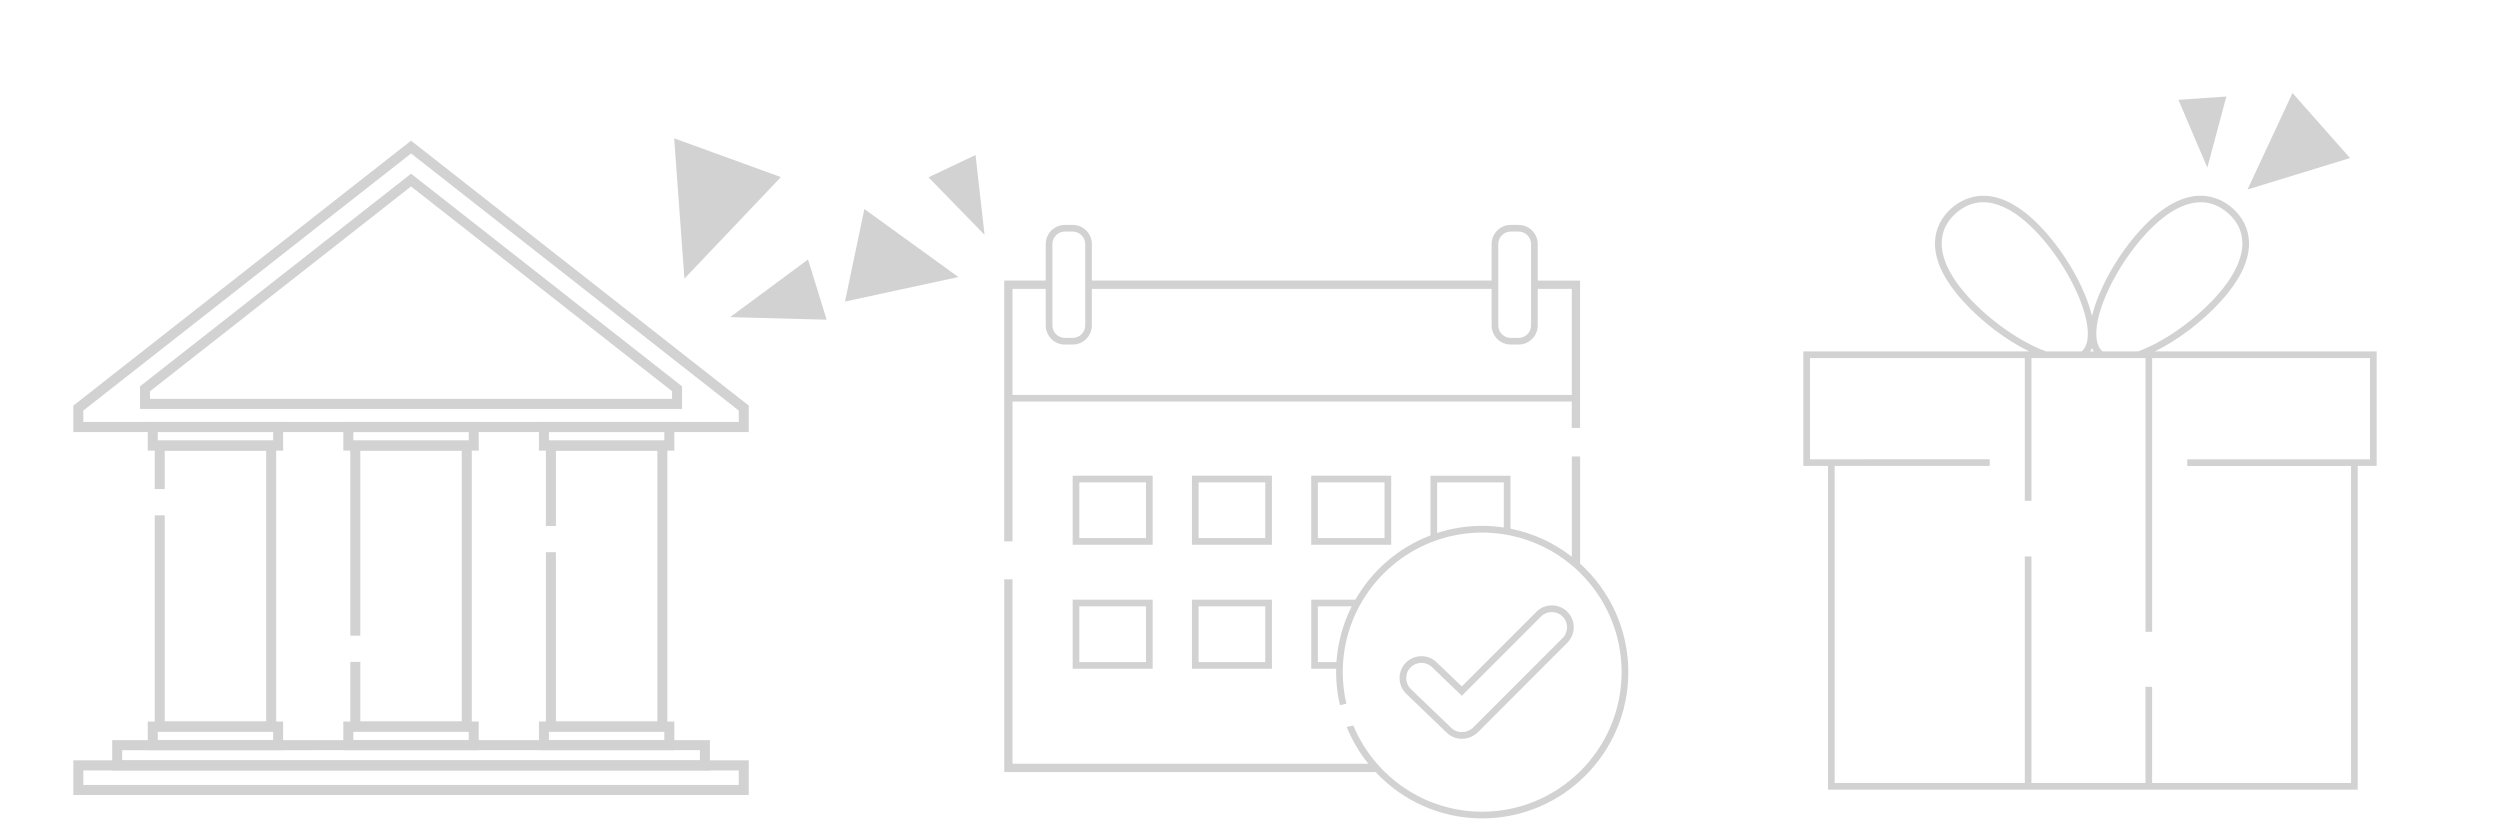 <?xml version="1.0" encoding="utf-8"?>
<!-- Generator: Adobe Illustrator 26.0.1, SVG Export Plug-In . SVG Version: 6.00 Build 0)  -->
<svg version="1.1" id="Layer_1" xmlns="http://www.w3.org/2000/svg" xmlns:xlink="http://www.w3.org/1999/xlink" x="0px" y="0px"
	 viewBox="0 0 750 250" style="enable-background:new 0 0 750 250;" xml:space="preserve">
<style type="text/css">
	.st0{fill:#D3D2D2;}
	.st1{fill:none;}
</style>
<g>
	<g>
		<polygon class="st0" points="287.52,83.11 253.5,90.46 259.31,62.71 		"/>
	</g>
	<g>
		<polygon class="st0" points="295.37,70.46 278.56,53.19 292.66,46.5 		"/>
	</g>
	<g>
		<path class="st0" d="M345.8,163.43h-24v-20.72h24V163.43z M323.8,161.43h20v-16.72h-20V161.43z"/>
	</g>
	<g>
		<path class="st0" d="M381.58,163.43h-24v-20.72h24V163.43z M359.58,161.43h20v-16.72h-20V161.43z"/>
	</g>
	<g>
		<path class="st0" d="M417.36,163.43h-24v-20.72h24V163.43z M395.36,161.43h20v-16.72h-20V161.43z"/>
	</g>
	<g>
		<path class="st0" d="M345.8,200.62h-24V179.9h24V200.62z M323.8,198.62h20V181.9h-20V198.62z"/>
	</g>
	<g>
		<path class="st0" d="M381.58,200.62h-24V179.9h24V200.62z M359.58,198.62h20V181.9h-20V198.62z"/>
	</g>
	<g>
		<path class="st0" d="M438.56,221.64c-1.65,0-3.28-0.62-4.52-1.81l-12.15-11.67c-2.61-2.51-2.7-6.67-0.19-9.29
			c1.21-1.26,2.84-1.98,4.6-2.01c1.75-0.04,3.42,0.61,4.68,1.82l7.56,7.25l22.38-22.4c1.23-1.24,2.88-1.92,4.64-1.92
			s3.41,0.68,4.64,1.92l0,0c2.56,2.56,2.56,6.73,0,9.29l-26.79,26.82c-0.51,0.51-1.11,0.92-1.83,1.27
			C440.62,221.4,439.58,221.64,438.56,221.64z M426.43,198.86c-0.03,0-0.07,0-0.1,0c-1.22,0.03-2.36,0.52-3.2,1.4
			c-1.74,1.82-1.68,4.71,0.13,6.46l12.15,11.67c1.4,1.34,3.51,1.63,5.26,0.73c0.55-0.26,0.96-0.54,1.31-0.89l26.8-26.82
			c1.78-1.78,1.78-4.68,0-6.46c-0.86-0.86-2-1.33-3.23-1.33c-1.22,0-2.37,0.47-3.23,1.33l-23.77,23.78l-8.97-8.61
			C428.73,199.31,427.62,198.86,426.43,198.86z"/>
	</g>
	<path class="st1" d="M444.66,243.5c11.34,0,21.63-4.54,29.17-11.9h-58.34C423.03,238.96,433.32,243.5,444.66,243.5z"/>
	<path class="st1" d="M486.5,201.63c0-11.64-4.77-22.18-12.46-29.78v59.55C481.73,223.81,486.5,213.27,486.5,201.63z"/>
	<path class="st1" d="M319.47,101.37h2.34c2.07,0,3.75-1.68,3.75-3.75V86.67v-2.5V73.22c0-2.07-1.68-3.75-3.75-3.75h-2.34
		c-2.07,0-3.75,1.68-3.75,3.75v10.95v2.5v10.95C315.72,99.69,317.41,101.37,319.47,101.37z"/>
	<path class="st1" d="M455.58,103.37h-2.34c-3.17,0-5.75-2.58-5.75-5.75V86.67H327.56v10.95c0,3.17-2.58,5.75-5.75,5.75h-2.34
		c-3.17,0-5.75-2.58-5.75-5.75V86.67h-9.96v31.81h167.78V86.67h-10.22v10.95C461.32,100.8,458.74,103.37,455.58,103.37z"/>
	<path class="st0" d="M461.32,84.18V73.22c0-3.17-2.58-5.75-5.75-5.75h-2.34c-3.17,0-5.75,2.58-5.75,5.75v10.95H327.56V73.22
		c0-3.17-2.58-5.75-5.75-5.75h-2.34c-3.17,0-5.75,2.58-5.75,5.75v10.95h-12.46v78.25h2.49v-41.95h167.78v7.92h2.49V84.18H461.32z
		 M449.48,84.18V73.22c0-2.07,1.68-3.75,3.75-3.75h2.34c2.07,0,3.75,1.68,3.75,3.75v10.95v2.5v10.95c0,2.07-1.68,3.75-3.75,3.75
		h-2.34c-2.07,0-3.75-1.68-3.75-3.75V86.67V84.18z M315.72,86.67v-2.5V73.22c0-2.07,1.68-3.75,3.75-3.75h2.34
		c2.07,0,3.75,1.68,3.75,3.75v10.95v2.5v10.95c0,2.07-1.68,3.75-3.75,3.75h-2.34c-2.07,0-3.75-1.68-3.75-3.75V86.67z M471.54,118.49
		H303.76V86.67h9.96v10.95c0,3.17,2.58,5.75,5.75,5.75h2.34c3.17,0,5.75-2.58,5.75-5.75V86.67h119.92v10.95
		c0,3.17,2.58,5.75,5.75,5.75h2.34c3.17,0,5.75-2.58,5.75-5.75V86.67h10.22L471.54,118.49L471.54,118.49z"/>
	<path class="st1" d="M431.15,144.71v15.19c4.26-1.39,8.8-2.14,13.52-2.14c2.2,0,4.37,0.17,6.48,0.49v-13.54L431.15,144.71
		L431.15,144.71z"/>
	<path class="st1" d="M431.15,159.9c4.26-1.39,8.8-2.14,13.52-2.14c2.2,0,4.37,0.17,6.48,0.49v-13.54h-20V159.9z"/>
	<path class="st1" d="M395.36,198.62h5.57c0.41-5.98,2.01-11.63,4.59-16.72h-10.15v16.72H395.36z"/>
	<path class="st0" d="M474.04,169.1v-32.17h-2.49v30.09c-5.3-4.13-11.57-7.07-18.4-8.42v-15.89h-24v17.9
		c-9.56,3.63-17.52,10.52-22.54,19.29h-13.24v20.72h7.48c-0.01,0.34-0.02,0.67-0.02,1.01c0,3.41,0.4,6.73,1.14,9.91l1.95-0.42
		c-0.71-3.05-1.1-6.23-1.1-9.49c0-0.34,0.01-0.67,0.02-1.01c0.02-0.67,0.04-1.34,0.09-2c0.43-6.01,2.13-11.68,4.84-16.72
		c0.36-0.68,0.75-1.34,1.15-2c4.69-7.69,11.78-13.75,20.22-17.14c1.25-0.5,2.53-0.94,3.83-1.32c3.71-1.08,7.63-1.67,11.68-1.67
		c2.21,0,4.37,0.18,6.48,0.51c0.67,0.11,1.34,0.23,2,0.36c6.9,1.43,13.19,4.56,18.4,8.94c0.86,0.72,1.69,1.48,2.49,2.27
		c7.69,7.6,12.46,18.14,12.46,29.78s-4.77,22.18-12.46,29.78v0.2h-0.21c-7.54,7.35-17.83,11.9-29.17,11.9
		c-11.34,0-21.63-4.54-29.17-11.9c-0.82-0.8-1.61-1.63-2.36-2.5c-2.95-3.39-5.37-7.25-7.12-11.46l-1.98,0.43
		c1.62,4.01,3.82,7.72,6.49,11.04H303.76V173.8h-2.49v57.82h111.42c8,8.55,19.37,13.9,31.97,13.9c24.17,0,43.84-19.68,43.84-43.87
		C488.5,188.74,482.91,177.13,474.04,169.1z M400.93,198.62h-5.57V181.9h10.15C402.95,186.99,401.34,192.64,400.93,198.62z
		 M451.14,158.25c-2.12-0.32-4.28-0.49-6.48-0.49c-4.72,0-9.26,0.76-13.52,2.14v-15.19h20V158.25z"/>
	<path class="st0" d="M474.04,231.6v-0.2c-0.07,0.07-0.14,0.13-0.21,0.2H474.04z"/>
</g>
<g>
	<g>
		<path class="st0" d="M84.94,135.19H44.33v-8.6h40.61V135.19z M47.33,132.16h34.62v-2.55H47.33V132.16z"/>
	</g>
	<g>
		<path class="st0" d="M143.62,135.19H103v-8.6h40.61L143.62,135.19L143.62,135.19z M106,132.16h34.62v-2.55H106V132.16z"/>
	</g>
	<g>
		<path class="st0" d="M202.29,135.19h-40.61v-8.6h40.61V135.19z M164.68,132.16h34.62v-2.55h-34.62V132.16z"/>
	</g>
	<g>
		<path class="st0" d="M84.94,225.06H44.33v-8.6h40.61V225.06z M47.33,222.04h34.62v-2.55H47.33V222.04z"/>
	</g>
	<g>
		<path class="st0" d="M143.62,225.06H103v-8.6h40.61L143.62,225.06L143.62,225.06z M106,222.04h34.62v-2.55H106V222.04z"/>
	</g>
	<g>
		<path class="st0" d="M202.29,225.06h-40.61v-8.6h40.61V225.06z M164.68,222.04h34.62v-2.55h-34.62V222.04z"/>
	</g>
	<g>
		<path class="st0" d="M212.97,231.13H33.66v-9.09h179.31V231.13z M36.65,228.1h173.32v-3.05H36.65V228.1z"/>
	</g>
	<g>
		<path class="st0" d="M224.62,238.5H22v-10.4h202.62V238.5z M25,235.48h196.63v-4.35H25V235.48z"/>
	</g>
	<g>
		<path class="st0" d="M224.62,129.61H22v-7.93L123.31,42.2l101.31,79.48V129.61z M25,126.59h196.63v-3.42l-98.31-77.13L25,123.16
			V126.59z"/>
	</g>
	<g>
		<path class="st0" d="M204.62,122.69H42v-6.79l81.31-63.79l81.31,63.79V122.69z M45,119.66h156.62v-2.29l-78.31-61.44L45,117.38
			V119.66z"/>
	</g>
	<g>
		<polygon class="st0" points="205.32,83.59 202.25,41.5 234.27,53.13 		"/>
	</g>
	<g>
		<polygon class="st0" points="219.05,95.14 242.4,77.85 248,95.91 		"/>
	</g>
	<g>
		<polygon class="st0" points="46.42,132.17 46.42,146.72 49.41,146.72 49.41,135.19 79.86,135.19 79.86,216.46 49.41,216.46 
			49.41,154.6 46.42,154.6 46.42,219.49 82.85,219.49 82.85,132.17 		"/>
	</g>
	<g>
		<polygon class="st0" points="105.09,132.17 105.09,190.69 108.09,190.69 108.09,135.19 138.53,135.19 138.53,216.46 
			108.09,216.46 108.09,198.56 105.09,198.56 105.09,219.49 141.53,219.49 141.53,132.17 		"/>
	</g>
	<g>
		<polygon class="st0" points="163.77,132.17 163.77,157.79 166.77,157.79 166.77,135.19 197.21,135.19 197.21,216.46 
			166.77,216.46 166.77,165.66 163.77,165.66 163.77,219.49 200.2,219.49 200.2,132.17 		"/>
	</g>
</g>
<g>
	<rect x="707.32" y="107.42" class="st1" width="3.68" height="30.37"/>
	<path class="st1" d="M664.63,89.18c5.52-6.04,8.31-11.83,8.06-16.75c-0.16-3.22-1.57-6.05-4.19-8.4c-2.5-2.24-5.29-3.35-8.27-3.35
		c-5.1,0-10.79,3.25-16.65,9.66c-8.63,9.43-15.09,22.8-14.71,30.43c0.1,2.08,0.71,3.63,1.79,4.6c0.02,0.02,0.04,0.03,0.06,0.05
		h10.66C648.86,102.74,658.12,96.3,664.63,89.18z"/>
	<path class="st1" d="M626.34,100.77c0.38-7.63-6.08-21-14.71-30.43c-9.28-10.15-18.13-12.39-24.92-6.31
		c-2.62,2.35-4.03,5.17-4.19,8.4c-0.24,4.92,2.54,10.72,8.06,16.75c6.52,7.12,15.77,13.56,23.24,16.24h10.66
		c0.02-0.02,0.04-0.03,0.06-0.05C625.63,104.4,626.23,102.85,626.34,100.77z"/>
	<path class="st1" d="M627.61,104.38c-0.15,0.37-0.34,0.72-0.54,1.05h1.09C627.95,105.1,627.76,104.75,627.61,104.38z"/>
	<path class="st0" d="M707.32,105.42h-60.87c6.78-3.3,14.06-8.78,19.66-14.89c5.97-6.53,8.86-12.65,8.58-18.2
		c-0.18-3.72-1.86-7.11-4.85-9.79c-3.61-3.24-13.53-9.08-27.73,6.45c-6.98,7.63-12.57,17.83-14.51,25.79
		c-1.93-7.96-7.53-18.16-14.51-25.79c-14.2-15.53-24.12-9.68-27.73-6.45c-2.99,2.68-4.67,6.06-4.85,9.79
		c-0.28,5.55,2.61,11.67,8.58,18.2c5.59,6.12,12.88,11.59,19.66,14.89H548.4H541v34.37h7.4v97.11h158.92v-97.11H713v-34.37H707.32z
		 M643.59,70.34c5.86-6.41,11.55-9.66,16.65-9.66c2.98,0,5.76,1.11,8.27,3.35c2.62,2.35,4.03,5.17,4.19,8.4
		c0.24,4.92-2.54,10.72-8.06,16.75c-6.51,7.12-15.77,13.56-23.23,16.24h-10.66c-0.02-0.02-0.04-0.03-0.06-0.05
		c-1.09-0.97-1.69-2.52-1.79-4.6C628.5,93.14,634.96,79.78,643.59,70.34z M627.61,104.38c0.15,0.37,0.34,0.72,0.54,1.05h-1.09
		C627.27,105.1,627.45,104.75,627.61,104.38z M590.58,89.18c-5.52-6.04-8.31-11.83-8.06-16.75c0.16-3.22,1.57-6.05,4.19-8.4
		c6.78-6.08,15.63-3.84,24.92,6.31c8.63,9.43,15.09,22.8,14.71,30.43c-0.1,2.08-0.71,3.63-1.79,4.6c-0.02,0.02-0.04,0.03-0.06,0.05
		h-10.66C606.36,102.74,597.1,96.31,590.58,89.18z M711,137.79h-3.68h-2h-49.15v2h49.15v95.11h-59.68v-28.86h-2v28.86h-34.2v-67.96
		h-2v67.96H550.4v-95.11h46.51v-2H550.4h-2H543v-30.37h5.4h2h57.04v42.83h2v-42.83h4.16h11.54h4.94h11.54h2.03v82.13h2v-82.13h59.68
		h2H711V137.79z"/>
	<g>
		<polygon class="st0" points="674.26,56.84 705.01,47.42 687.75,27.9 		"/>
	</g>
	<g>
		<polygon class="st0" points="662.2,50.28 667.92,28.95 653.52,29.95 		"/>
	</g>
</g>
</svg>
